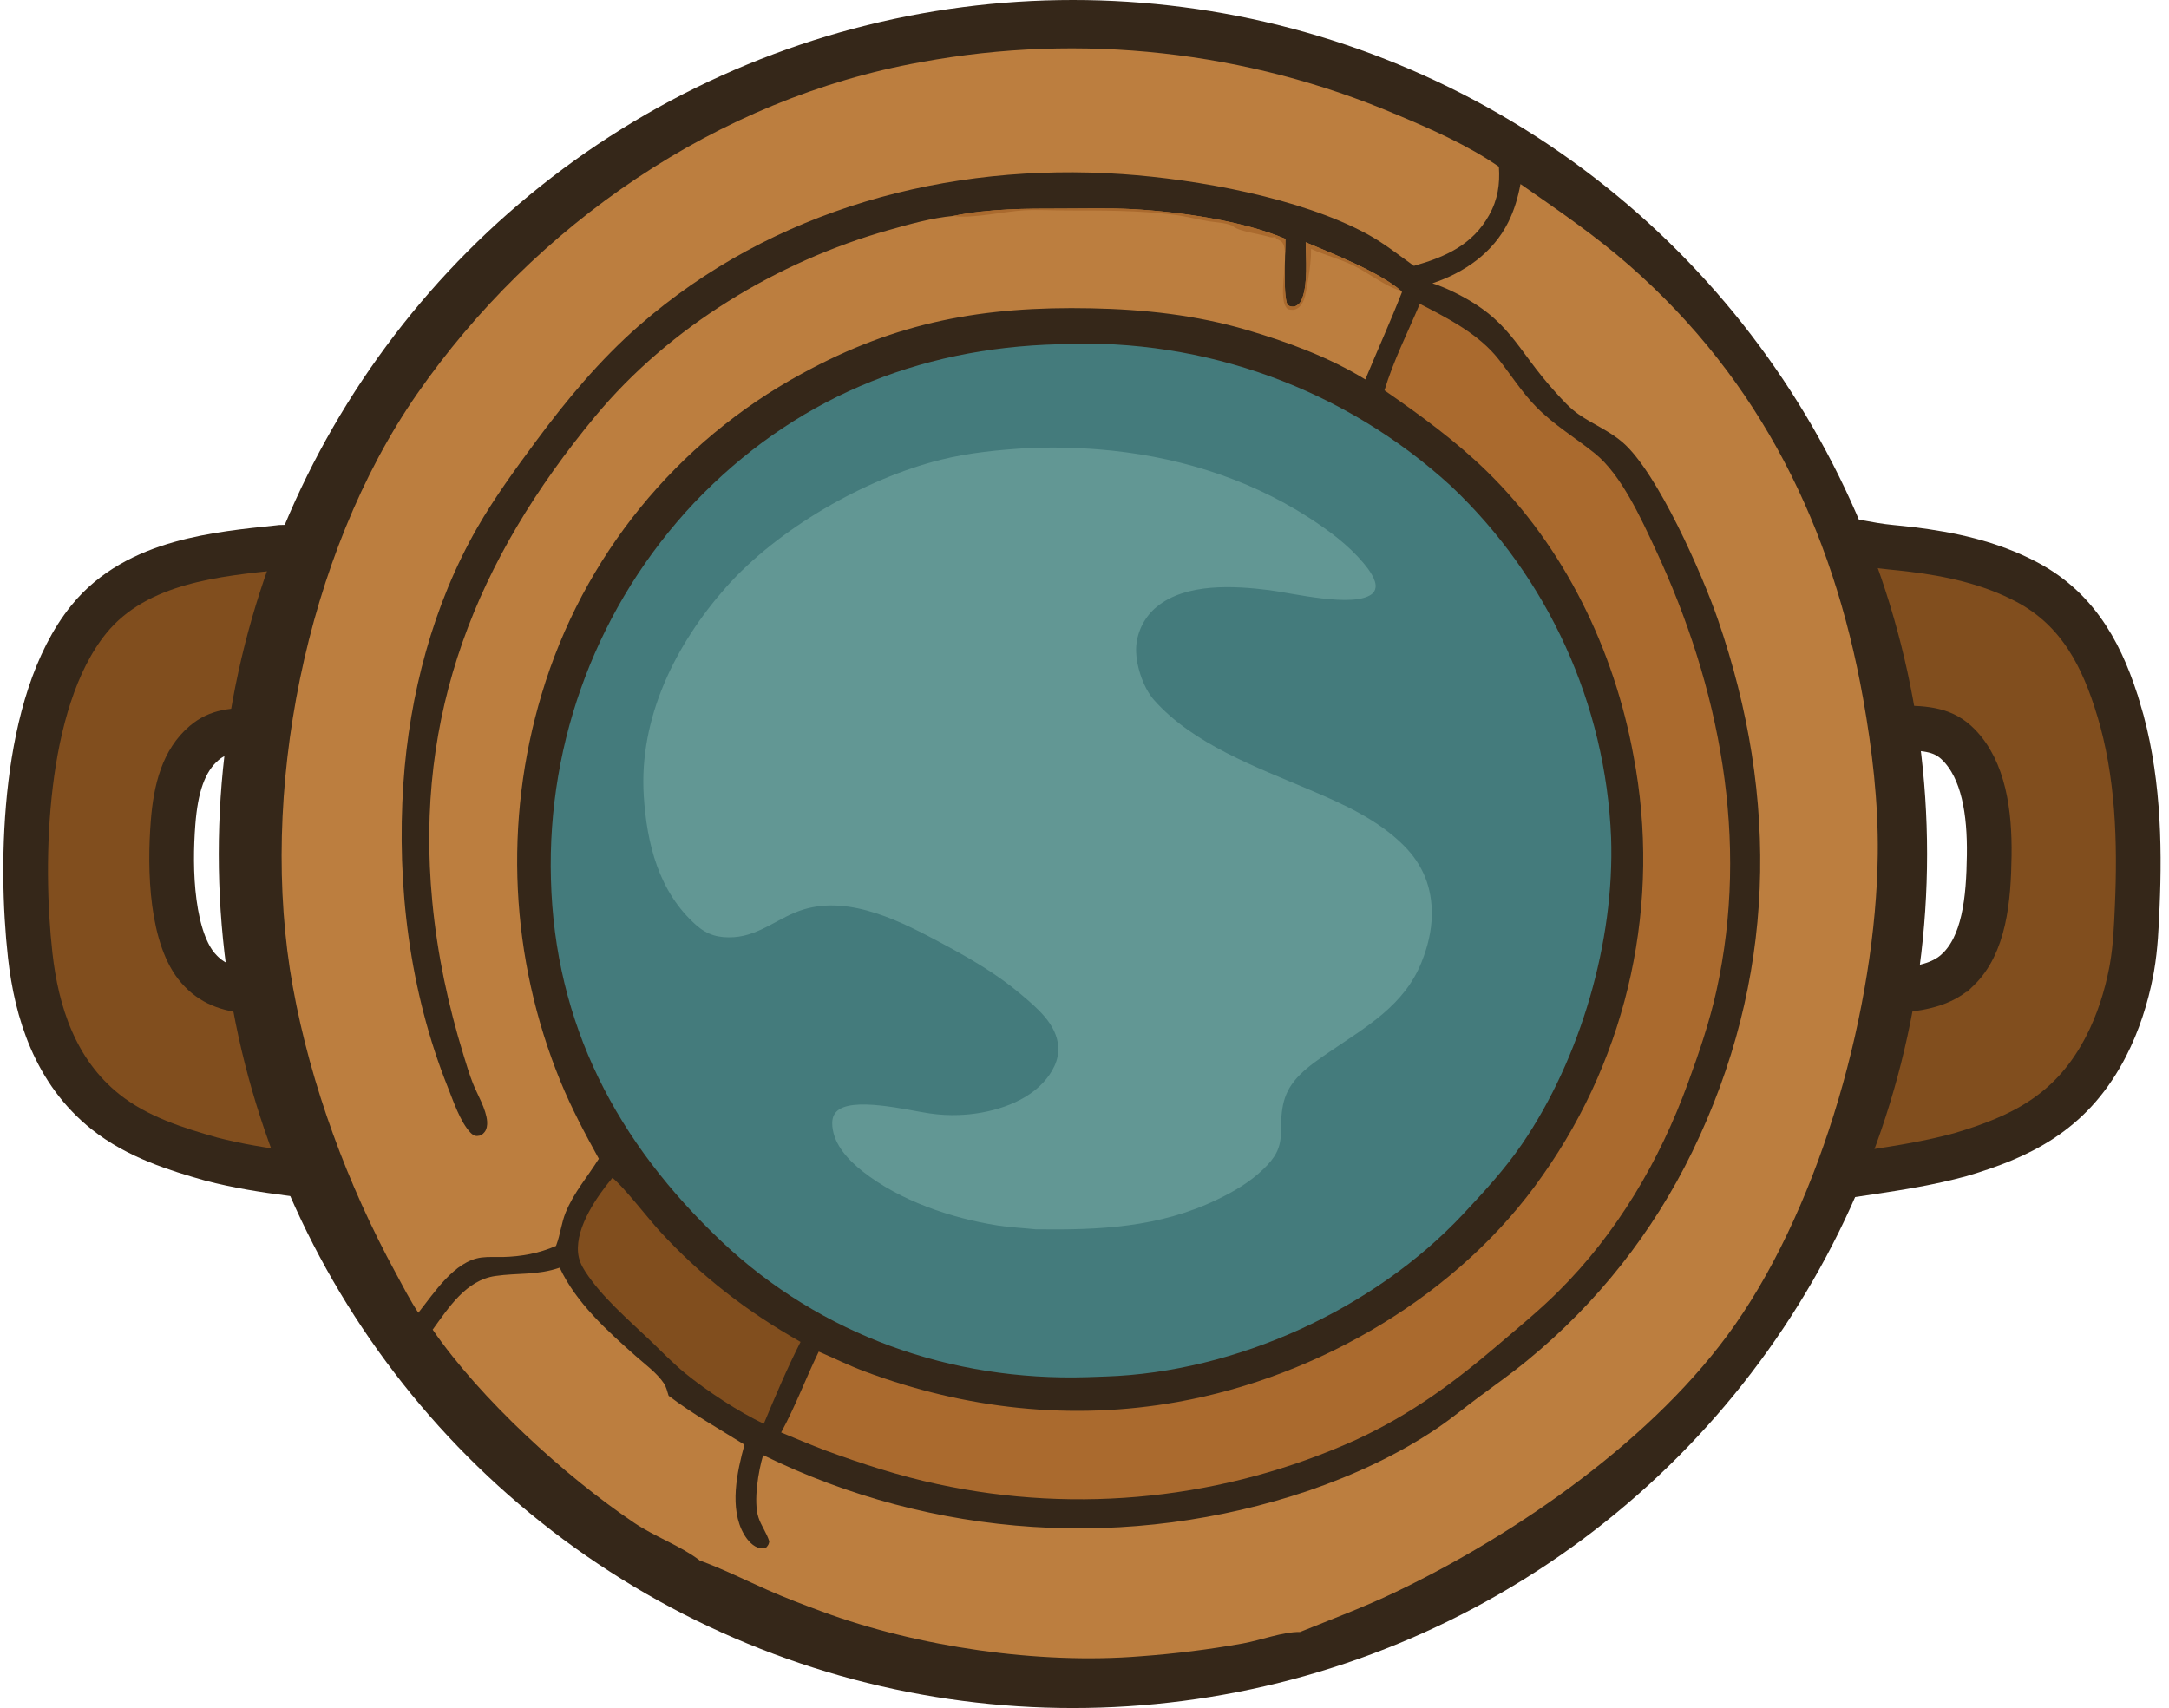 <svg width="226" height="178" viewBox="0 0 226 178" fill="none" xmlns="http://www.w3.org/2000/svg">
<path d="M195.207 56.787C196.459 57.007 197.566 57.062 199.094 57.248C203.129 57.74 207.318 58.606 211.205 60.666C216.783 63.623 219.167 68.72 220.73 73.851L220.731 73.852C222.788 80.609 222.982 87.794 222.688 94.492C222.601 96.481 222.521 98.655 222.14 100.84L222.06 101.277C221.55 103.92 220.702 106.595 219.43 109.066L219.169 109.557C215.654 116.015 210.491 118.484 204.295 120.323L204.243 120.339C201.088 121.195 197.941 121.7 194.855 122.162L191.132 122.72L192.295 119.14C193.791 114.538 194.787 109.874 195.962 104.983L196.351 103.369L198.002 103.209C200.62 102.955 202.573 102.443 204.02 101.042H204.021C205.333 99.772 206.15 98.008 206.635 95.877C207.122 93.738 207.236 91.402 207.268 89.135V89.134C207.332 84.682 206.688 80.255 204.079 77.614C202.579 76.097 200.901 75.87 197.932 75.847L195.982 75.832L195.655 73.908C194.832 69.068 193.833 64.412 192.556 59.689L191.601 56.156L195.207 56.787Z" fill="#814E1E" stroke="#352719" stroke-width="4.657"/>
<path d="M29.61 57.026C29.957 57.035 30.252 57.098 30.494 57.165L32.671 57.772L32.129 59.966C30.953 64.735 29.867 69.347 29.188 74.098L28.9 76.118L26.858 76.097C24.205 76.068 22.718 76.215 21.291 77.416C19.11 79.253 18.308 82.203 18.033 85.737C17.845 88.149 17.785 91.2 18.168 94.076C18.558 97.02 19.368 99.431 20.638 100.89L20.938 101.215C22.353 102.663 24.017 103.158 26.513 103.383L27.061 103.428L28.928 103.564L29.197 105.415C29.865 110.021 31.347 114.58 32.777 119.316L33.817 122.758L30.25 122.298C27.528 121.947 24.769 121.512 22.008 120.793L21.983 120.786L21.959 120.779C18.456 119.784 14.325 118.516 11.009 115.879C5.727 111.679 3.807 105.442 3.149 99.567C2.597 94.639 2.418 88.078 3.191 81.714C3.954 75.426 5.688 68.962 9.241 64.559C11.784 61.408 15.262 59.722 18.745 58.733C22.19 57.754 25.87 57.399 28.945 57.073C29.125 57.046 29.352 57.018 29.61 57.026Z" fill="#814E1E" stroke="#352719" stroke-width="4.657"/>
<circle cx="111.794" cy="89" r="89" fill="#352719"/>
<path d="M110.307 35.876C110.398 35.869 110.49 35.864 110.582 35.859C125.543 35.223 140.147 40.544 151.192 50.655C161.315 60.226 167.3 73.373 167.87 87.293C168.244 98.089 164.683 110.295 158.603 119.206C156.811 121.834 154.61 124.223 152.441 126.539C143.152 136.458 128.763 143.005 115.191 143.452L113.255 143.52C99.106 143.948 85.532 139.154 75.204 129.395C64.282 119.076 57.796 106.776 57.403 91.603C57.004 77.077 62.369 62.983 72.327 52.4C82.583 41.637 95.535 36.241 110.307 35.876Z" fill="#447B7C"/>
<path d="M107.137 46.693C109.575 46.593 112.018 46.639 114.452 46.831C122.22 47.451 129.791 49.705 136.356 53.929C138.44 55.27 140.476 56.778 142.079 58.689C142.587 59.293 143.478 60.457 143.318 61.273C143.262 61.56 143.154 61.749 142.919 61.925C140.998 63.364 134.621 61.796 132.231 61.497C128.572 61.04 123.6 60.74 120.551 63.217C119.306 64.234 118.526 65.714 118.391 67.316C118.257 69.096 119.071 71.628 120.25 72.958C124.342 77.572 130.933 79.953 136.517 82.332C140.01 83.82 143.575 85.411 146.295 88.144C148.285 90.144 149.23 92.538 149.187 95.35C149.163 97.062 148.751 98.696 148.116 100.28C146.305 104.793 142.37 106.993 138.562 109.596C137.485 110.331 136.38 111.071 135.453 111.995C133.618 113.821 133.485 115.553 133.466 118.018C133.454 119.697 132.843 120.666 131.667 121.812C130.271 123.172 128.59 124.16 126.845 125.002C120.749 127.943 114.534 128.197 107.913 128.113C106.587 127.973 105.268 127.917 103.946 127.711C99.121 126.953 93.783 125.145 89.904 122.09C88.426 120.926 86.904 119.339 86.726 117.377C86.678 116.852 86.737 116.323 87.094 115.912C88.598 114.175 94.71 115.734 96.885 116.038C97.888 116.183 98.901 116.238 99.912 116.2C102.912 116.101 106.591 115.107 108.691 112.822C109.624 111.807 110.36 110.508 110.266 109.091C110.109 106.722 108.031 105.019 106.345 103.594C103.879 101.509 101.124 99.909 98.29 98.388C94.074 96.123 88.657 93.276 83.718 94.782C81.187 95.553 79.201 97.486 76.474 97.665C74.905 97.767 73.713 97.451 72.535 96.406C68.633 92.945 67.399 87.939 67.078 82.945C66.556 74.821 70.394 67.125 75.664 61.181C81.061 55.093 90.124 49.88 98.019 47.914C100.996 47.173 104.081 46.88 107.137 46.693Z" fill="#629794"/>
<path d="M43.588 136.806C42.709 135.485 41.977 134.032 41.218 132.637C36.237 123.492 32.377 113.118 30.516 102.859C26.885 82.839 31.818 57.812 43.464 41.044C55.685 23.448 74.767 10.255 95.973 6.472C112.669 3.394 129.9 5.296 145.522 11.943C149.091 13.437 152.996 15.158 156.179 17.376C156.302 19.196 156.062 20.801 155.167 22.407C153.426 25.532 150.598 26.779 147.323 27.708C145.742 26.575 144.155 25.312 142.445 24.386C135.505 20.626 124.768 18.684 116.938 18.145C98.741 16.894 80.48 21.796 66.614 33.91C62.496 37.508 59.015 41.697 55.77 46.085C53.644 48.96 51.512 51.884 49.73 54.989C45.118 63.026 42.653 72.431 42.032 81.642C41.316 92.273 42.681 103.345 46.648 113.274C47.232 114.736 47.947 116.908 49.022 118.041C49.208 118.236 49.441 118.398 49.717 118.386C50.075 118.37 50.276 118.247 50.497 117.968C50.726 117.678 50.785 117.24 50.759 116.883C50.661 115.564 49.748 114.106 49.267 112.881C48.898 111.941 48.607 110.964 48.311 110.001C46.683 104.696 45.569 99.474 45.041 93.943C43.174 74.391 49.653 58.313 62 43.41C69.734 34.074 80.99 27.247 92.61 23.974C94.77 23.365 97.09 22.709 99.328 22.501C103.087 21.729 106.881 21.739 110.698 21.738C113.085 21.738 115.505 21.667 117.889 21.789C122.725 22.036 129.507 22.995 133.934 24.895C133.948 26.431 133.65 30.578 134.147 31.763C134.463 31.979 134.515 31.957 134.903 31.95C135.316 31.752 135.508 31.545 135.676 31.112C136.288 29.528 136.072 26.963 136.048 25.251C138.866 26.434 143.74 28.36 145.994 30.318L146.084 30.431C144.886 33.494 143.522 36.503 142.262 39.543C138.53 37.245 134.157 35.634 129.967 34.4C124.626 32.827 119.234 32.24 113.683 32.13C102.48 31.907 93.465 33.51 83.559 38.936C70.463 46.039 60.714 58.041 56.446 72.315C52.452 85.612 53.145 99.878 58.41 112.725C59.551 115.505 60.947 118.129 62.395 120.758C61.212 122.663 59.802 124.248 58.938 126.362C58.497 127.44 58.383 128.638 57.973 129.731C57.959 129.77 57.943 129.807 57.929 129.845C56.152 130.614 54.312 130.952 52.384 130.998C51.659 131.014 50.896 130.957 50.177 131.049C47.341 131.411 45.24 134.74 43.588 136.806Z" fill="#BC7E3F"/>
<path d="M99.329 22.501C103.087 21.729 106.881 21.739 110.698 21.738C113.086 21.738 115.506 21.667 117.89 21.789C122.725 22.036 129.507 22.995 133.934 24.895C133.948 26.431 133.651 30.578 134.147 31.763C134.463 31.979 134.515 31.957 134.904 31.95C135.317 31.752 135.508 31.545 135.676 31.112C136.289 29.528 136.072 26.963 136.048 25.251C138.867 26.434 143.74 28.36 145.995 30.317C144.298 29.831 142.623 28.449 141.018 27.669C139.597 26.98 138.049 26.588 136.606 25.943C136.622 27.393 136.364 28.801 136.113 30.226C135.992 30.914 135.81 31.784 135.146 32.16C134.814 32.347 134.557 32.299 134.208 32.234C133.005 31.336 134.313 27.078 133.752 25.547C133.597 25.125 133.361 25.059 132.981 24.895L132.898 24.691C132.683 24.73 132.515 24.775 132.298 24.703C131.458 24.422 129.096 24.11 128.568 23.639C128.124 23.242 126.603 23.167 125.96 23.062C124.734 22.863 123.515 22.531 122.288 22.378C118.587 21.915 114.931 21.935 111.213 21.933C109.721 21.932 108.2 21.837 106.711 21.917C104.722 22.023 101.077 22.835 99.329 22.501Z" fill="#AA6A2E"/>
<path d="M158.429 19.18C162.328 21.902 166.192 24.527 169.774 27.668C183.444 39.65 190.955 55.015 194.124 72.778C195.072 78.101 195.718 83.574 195.657 88.989C195.476 104.785 189.86 125.075 180.773 138.067C172.563 149.801 158.151 159.83 145.333 165.953C142.135 167.481 138.741 168.751 135.454 170.076C133.672 170.045 131.308 170.953 129.483 171.274C125.958 171.904 122.402 172.348 118.831 172.606C108.236 173.469 95.601 171.631 85.634 167.941C83.734 167.238 81.805 166.51 79.953 165.688C77.603 164.645 75.324 163.509 72.907 162.622C72.863 162.588 72.82 162.553 72.775 162.52C70.868 161.086 68.175 160.112 66.091 158.707C58.84 153.82 50.051 145.781 45.082 138.567C46.758 136.266 48.557 133.414 51.614 132.975C53.975 132.635 55.955 132.92 58.316 132.109C60.031 135.78 63.26 138.674 66.244 141.323C67.218 142.188 68.456 143.085 69.179 144.17C69.418 144.528 69.539 145.048 69.667 145.459C72.138 147.336 74.934 148.909 77.57 150.553C76.797 153.367 75.955 157.214 77.527 159.904C77.877 160.503 78.473 161.217 79.201 161.344C79.46 161.39 79.594 161.358 79.835 161.274C80.056 161.019 80.096 160.969 80.158 160.641C79.888 159.753 79.312 159.005 79.027 158.137C78.488 156.498 79.013 153.284 79.518 151.643C97.239 160.334 117.678 161.662 136.376 155.338C141.07 153.72 145.705 151.588 149.82 148.789C151.298 147.784 152.679 146.633 154.116 145.569C155.83 144.303 157.566 143.08 159.208 141.718C166.407 135.816 172.242 128.424 176.315 120.052C185.046 102.128 185.455 83.261 178.992 64.546C177.366 59.837 172.708 49.275 169.104 46.127C167.72 44.916 166.014 44.232 164.516 43.198C163.597 42.565 162.842 41.721 162.096 40.9C157.86 36.244 157.447 33.299 151.277 30.34C150.619 30.024 149.942 29.751 149.249 29.523C152.572 28.418 155.568 26.347 157.155 23.155C157.79 21.877 158.166 20.578 158.429 19.18Z" fill="#BC7E3F"/>
<path d="M147.939 31.664C150.878 33.178 154.073 34.802 156.156 37.449C157.454 39.098 158.616 40.932 160.091 42.43C161.943 44.307 164.158 45.622 166.189 47.262C168.95 49.492 171.005 54.057 172.5 57.261C179.208 71.634 182.311 87.574 178.843 103.258C178.119 106.53 177.037 109.69 175.89 112.836C172.921 120.981 168.509 128.495 162.335 134.628C160.394 136.555 158.261 138.303 156.182 140.08C151.449 144.125 146.997 147.403 141.321 150.034C127.655 156.21 112.366 157.835 97.707 154.67C93.717 153.82 89.825 152.553 85.998 151.152C84.451 150.563 82.923 149.911 81.391 149.283C82.871 146.581 83.958 143.632 85.309 140.857C86.897 141.534 88.435 142.301 90.054 142.907C100.563 146.839 111.648 148.084 122.72 146.099C137.469 143.458 152.148 134.869 160.758 122.458C169.708 109.779 173.117 94.005 170.203 78.761C168.188 67.721 163.005 56.994 154.919 49.113C151.632 45.91 148.013 43.286 144.256 40.682C145.167 37.642 146.698 34.595 147.939 31.664Z" fill="#AA6A2E"/>
<path d="M63.805 122.754C64.761 123.413 67.661 127.126 68.688 128.247C73.057 133.015 77.794 136.656 83.412 139.845C82.011 142.607 80.781 145.51 79.589 148.368C77.082 147.229 73.552 144.875 71.422 143.138C70.133 142.087 68.957 140.854 67.753 139.703C65.448 137.5 62.709 135.179 60.968 132.491C60.563 131.866 60.291 131.253 60.228 130.504C60.007 127.841 62.19 124.698 63.805 122.754Z" fill="#814E1E"/>
</svg>
